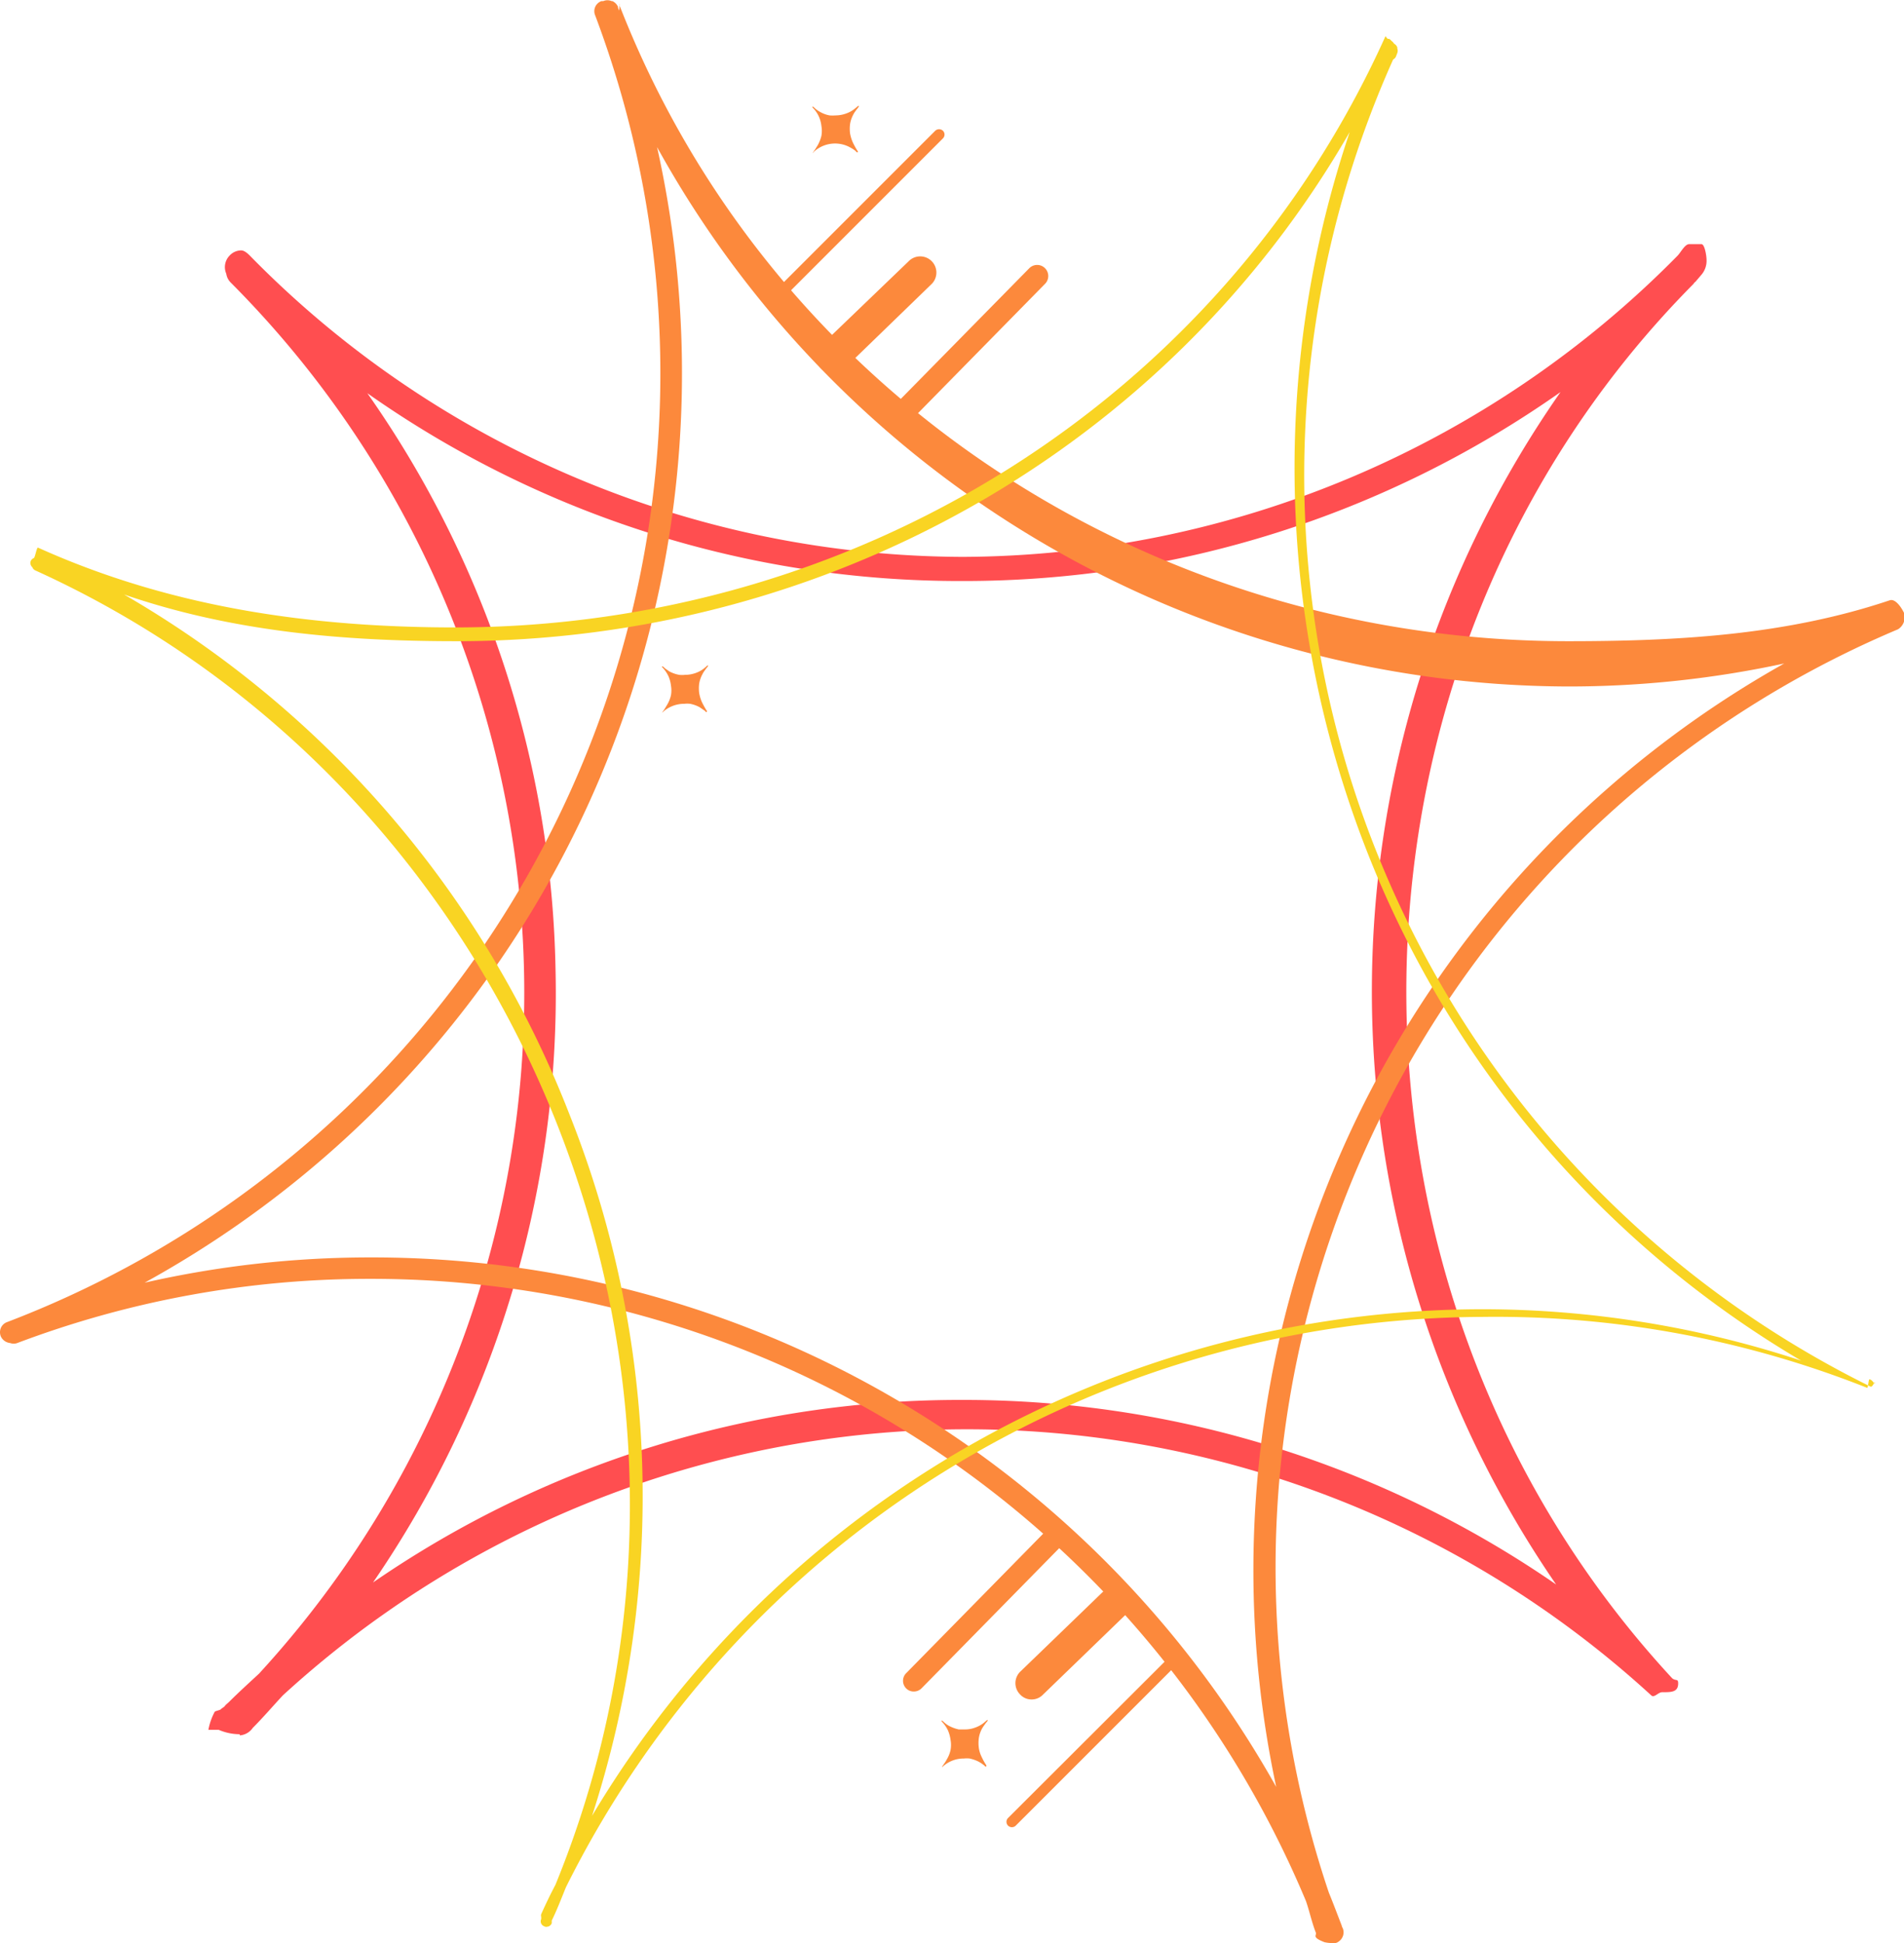 <svg xmlns="http://www.w3.org/2000/svg" viewBox="0 0 134.14 136.88"><defs><style>.cls-1{fill:#fc893c;}.cls-2{fill:#ff4e50;}.cls-3{fill:#f9d423;}</style></defs><g id="Layer_2" data-name="Layer 2"><g id="OBJECTS"><path class="cls-1" d="M54.56,21.46a.39.39,0,0,1-.27-.11.38.38,0,0,1,0-.54l11.6-11.6a.4.4,0,0,1,.54,0,.38.38,0,0,1,0,.54l-11.6,11.6A.43.43,0,0,1,54.56,21.46Z"/><path class="cls-1" d="M58.65,26.29a1.12,1.12,0,0,1-.81-.34,1.14,1.14,0,0,1,0-1.61L64,18.42a1.14,1.14,0,1,1,1.58,1.64L59.45,26A1.13,1.13,0,0,1,58.65,26.29Z"/><path class="cls-1" d="M63.06,30.35a.78.78,0,0,1-.54-.21.77.77,0,0,1,0-1.08l10-10.17A.75.75,0,1,1,73.62,20l-10,10.18A.76.76,0,0,1,63.06,30.35Z"/><path class="cls-1" d="M71.29,128.72a.4.4,0,0,1-.27-.11.38.38,0,0,1,0-.54l11.61-11.59a.37.37,0,0,1,.53.53l-11.6,11.6A.39.39,0,0,1,71.29,128.72Z"/><path class="cls-1" d="M72.68,119.72a1.08,1.08,0,0,1-.81-.35,1.13,1.13,0,0,1,0-1.6L78,111.85a1.14,1.14,0,0,1,1.58,1.63l-6.12,5.92A1.09,1.09,0,0,1,72.68,119.72Z"/><path class="cls-1" d="M64.37,119.16a.73.73,0,0,1-.53-.22.76.76,0,0,1,0-1.07l10-10.18a.76.76,0,0,1,1.08,1.07l-10,10.18A.76.76,0,0,1,64.37,119.16Z"/><path class="cls-2" d="M16.88,122.17a3.79,3.79,0,0,1-1.47-.31s-.73,0-.73,0v0a4.43,4.43,0,0,1,.44-1.26c0-.06.4-.13.44-.19s.23-.15.28-.23.21-.2.29-.28c.68-.68,1.42-1.35,2.12-2a70.88,70.88,0,0,0-2-98,1.11,1.11,0,0,1-.31-.62A1.16,1.16,0,0,1,16.18,18a1.11,1.11,0,0,1,.81-.36c.3,0,.61.37.83.59a70.61,70.61,0,0,0,50,21h0A71.08,71.08,0,0,0,118.2,18c.21-.22.51-.81.81-.8l.8,0h.06c.23,0,.36.82.36,1.13a1.51,1.51,0,0,1-.34,1l-.46.54c-.05,0-.1.12-.15.16-26.36,26.63-27,70.62-1.47,98.2.26.21.42,0,.42.36,0,.63-.5.62-1.13.62h0c-.28,0-.56.43-.77.22a71.35,71.35,0,0,0-96.4,0c-.69.74-1.4,1.57-2.12,2.29a1.22,1.22,0,0,1-.91.53Zm50.9-23.55a73.38,73.38,0,0,1,41.85,13,73.72,73.72,0,0,1,.31-84A73,73,0,0,1,67.81,40.93,72.46,72.46,0,0,1,25.88,27.7,72.84,72.84,0,0,1,39.14,68.39a73.26,73.26,0,0,1-12.86,43.09A72.81,72.81,0,0,1,67.78,98.62Z"/><path class="cls-1" d="M93.85,136.88a2.42,2.42,0,0,1-.54-.06c-.19-.08-.63-.24-.63-.43h0c0-.08.07-.18,0-.3-.27-.71-.42-1.43-.67-2.16A71.37,71.37,0,0,0,26,90.09,70.13,70.13,0,0,0,1.22,94.61a.74.74,0,0,1-.51,0,.81.81,0,0,1-.65-.46.78.78,0,0,1,0-.6.75.75,0,0,1,.43-.41A71.54,71.54,0,0,0,41.93,1.08a.75.75,0,0,1,.44-1l.13,0a.72.72,0,0,1,.59,0l.06,0a.8.8,0,0,1,.39.4s0,.06,0,.07l.08.19c0,.13.06-.57,0-.43C54.24,27.67,81,45.17,110.47,45.17h0c7.7,0,15.33-.42,22.66-2.88.39-.14.81.48,1,.86a1,1,0,0,1-.41,1.18,71.74,71.74,0,0,0-40.1,89c.31.75.61,1.56.91,2.33,0,.06.06.15.08.2a.78.78,0,0,1-.28.9.59.59,0,0,1-.17.1A.66.66,0,0,1,93.85,136.88ZM26.07,88.58a73,73,0,0,1,63.84,37.3A73.26,73.26,0,0,1,125.7,46.74a72,72,0,0,1-15.22,1.62,73.56,73.56,0,0,1-64.19-38,73.14,73.14,0,0,1-36.1,80A71.64,71.64,0,0,1,26.07,88.58Z"/><path class="cls-3" d="M38.49,135.74a.37.37,0,0,1-.17-.05.37.37,0,0,1-.19-.5l0-.06s0-.06,0-.09a.34.34,0,0,1,0-.2c.31-.69.64-1.38,1-2.06,14.46-35.33-2-76.87-36.65-92.6a.39.39,0,0,1-.2-.22,0,0,0,0,1,0,0,.4.4,0,0,1-.12-.42.38.38,0,0,1,.21-.22c.1,0,.21-.78.31-.74,9.36,4.22,19.26,5.62,29.42,5.62h0C60.27,44.17,86,28.29,97.6,2.57c0-.09.12.2.22.17s.19.15.29.2l.12.15a.43.43,0,0,1,.21.25.2.2,0,0,1,0,.07.47.47,0,0,1,0,.33L98.34,4a.44.44,0,0,1-.19.19A71.6,71.6,0,0,0,131.8,97.69c.16,0,.28-.44.28-.27s-.17-.25-.38-.25h0c-.05,0-.1.62-.15.6a71,71,0,0,0-27.1-5,72.46,72.46,0,0,0-64.58,40.18c-.31.76-.63,1.6-1,2.35a.87.87,0,0,1,0,.19.43.43,0,0,1-.22.22l0,0ZM8.74,41.88a72.75,72.75,0,0,1,31.37,36.6,72.79,72.79,0,0,1,1.6,49.44,73.12,73.12,0,0,1,62.73-35.69,71.78,71.78,0,0,1,22.45,3.62,72.25,72.25,0,0,1-31.38-38,74,74,0,0,1-.42-48.55C82.22,31.65,58.21,45.17,32.14,45.17h0C24.13,45.17,16.29,44.48,8.74,41.88Z"/><path class="cls-1" d="M66.36,124.47h0a1.7,1.7,0,0,1,.1-.14.83.83,0,0,1,.08-.12,2.61,2.61,0,0,0,.17-.28,2.07,2.07,0,0,0,.26-.66,2,2,0,0,0,0-.69,2.55,2.55,0,0,0-.18-.67,2.36,2.36,0,0,0-.4-.59.24.24,0,0,1-.06-.08c0-.07.06,0,.09,0a1.79,1.79,0,0,0,.14.13,1.61,1.61,0,0,0,.3.21,2.64,2.64,0,0,0,.68.25l.41,0a2,2,0,0,0,.73-.12,2.11,2.11,0,0,0,.64-.35l.14-.12s.09-.08.11-.08,0,.06,0,.08l-.11.13-.1.14a2.9,2.9,0,0,0-.19.29,2.07,2.07,0,0,0-.21.65,2.58,2.58,0,0,0,0,.68,2.07,2.07,0,0,0,.2.64,4.24,4.24,0,0,0,.33.59s0,.06,0,.08-.06,0-.08,0a.74.74,0,0,0-.13-.12,3.13,3.13,0,0,0-.3-.2,2.55,2.55,0,0,0-.67-.24,1.75,1.75,0,0,0-.4,0,2.17,2.17,0,0,0-1.5.58S66.39,124.48,66.36,124.47Z"/><path class="cls-1" d="M46.65,50.18h0a1.13,1.13,0,0,0,.1-.13l.08-.12.17-.28a2.3,2.3,0,0,0,.27-.67,1.94,1.94,0,0,0,0-.68,2.22,2.22,0,0,0-.18-.67,2.36,2.36,0,0,0-.4-.59s-.05-.05-.06-.08.07,0,.09,0l.14.13.3.21a2.36,2.36,0,0,0,.69.24,1.84,1.84,0,0,0,.41,0,2.22,2.22,0,0,0,.72-.12,2,2,0,0,0,.64-.35l.14-.12s.09-.09.11-.08,0,.06,0,.08l-.11.13-.1.14a1.75,1.75,0,0,0-.18.29,2.11,2.11,0,0,0-.22.64,2.58,2.58,0,0,0,0,.68,2.73,2.73,0,0,0,.2.65c.1.2.21.4.33.59,0,0,.05,0,0,.07s-.06,0-.07,0a.53.53,0,0,0-.14-.12l-.29-.2a2.34,2.34,0,0,0-.67-.24,1.84,1.84,0,0,0-.41,0,2.23,2.23,0,0,0-1.5.57S46.68,50.2,46.65,50.18Z"/><path class="cls-1" d="M57.26,10.77h0l.09-.14.08-.11.18-.29a2.67,2.67,0,0,0,.26-.66,2,2,0,0,0,0-.69,2.22,2.22,0,0,0-.18-.67,2.12,2.12,0,0,0-.4-.59.24.24,0,0,1-.06-.08c0-.06.07,0,.09,0l.14.13a2.11,2.11,0,0,0,.31.21,2.06,2.06,0,0,0,.68.25,2.71,2.71,0,0,0,.41,0A2.22,2.22,0,0,0,59.6,8a2,2,0,0,0,.64-.36l.15-.12a.44.44,0,0,1,.11-.08s0,.06,0,.09a.64.64,0,0,0-.1.13.76.76,0,0,0-.11.14,1.67,1.67,0,0,0-.18.28,2.17,2.17,0,0,0-.22.65,2.58,2.58,0,0,0,0,.68,2.8,2.8,0,0,0,.2.64,5.6,5.6,0,0,0,.33.59s.06.06,0,.08-.06,0-.07,0a.8.8,0,0,0-.13-.13,2.49,2.49,0,0,0-.3-.19,2.18,2.18,0,0,0-1.07-.29,2.21,2.21,0,0,0-1.51.58S57.29,10.78,57.26,10.77Z"/></g></g></svg>
